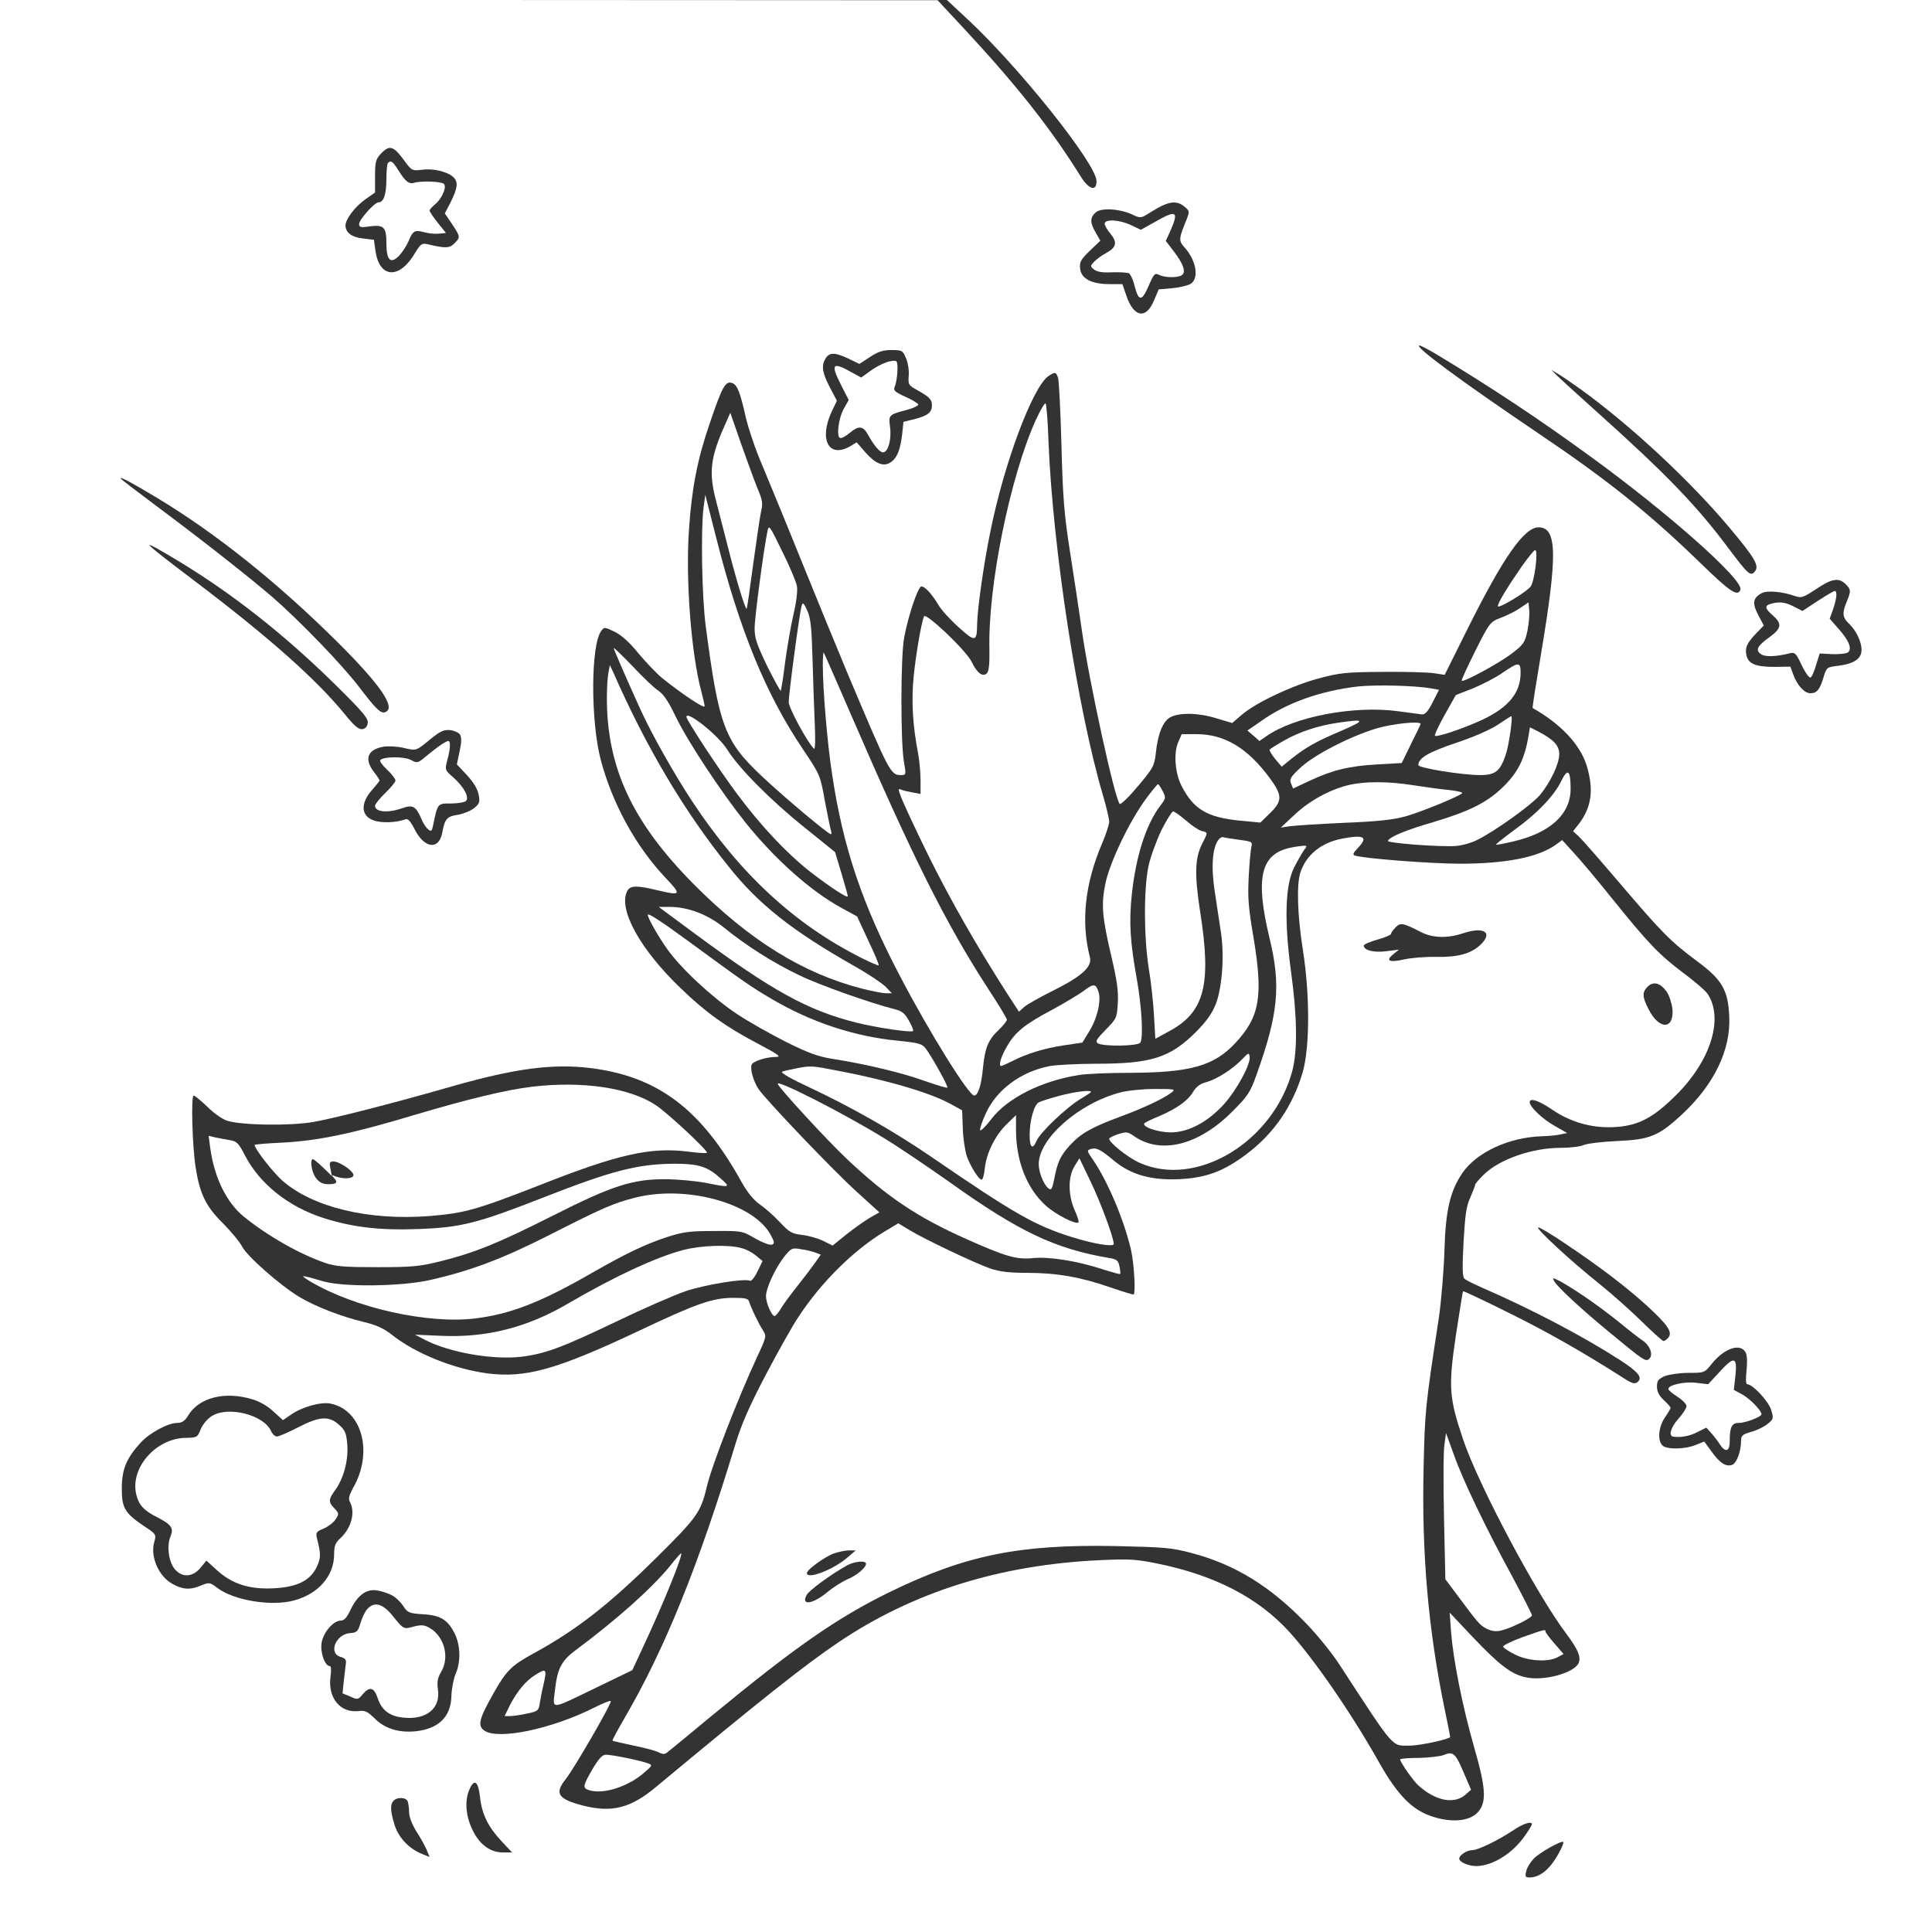 <?xml version="1.0" ?><!DOCTYPE svg  PUBLIC '-//W3C//DTD SVG 20010904//EN'  'http://www.w3.org/TR/2001/REC-SVG-20010904/DTD/svg10.dtd'><svg height="850pt" preserveAspectRatio="xMidYMid meet" version="1.0" viewBox="0 0 850 850" width="850pt" xmlns="http://www.w3.org/2000/svg">
<rect x="0" y="0" width="850" height="850" fill="#333333" stroke="none"/>
<g fill="#ffffff" stroke="none" transform="translate(0,850) scale(0.1,-0.1)">
<path d="M0 4250 l0 -4250 4250 0 4250 0 0 4250 0 4250 -2167 0 -2167 0 88 -82 c226 -209 567 -636 570 -713 2 -49 -33 -40 -69 18 -127 204 -270 387 -495 631 l-135 145 -2062 1 -2063 0 0 -4250z m1741 3588 c8 -7 28 -30 43 -52 27 -36 31 -38 71 -33 48 7 111 -7 138 -31 24 -21 21 -48 -9 -109 l-27 -52 32 -47 c37 -56 37 -58 10 -85 -22 -22 -40 -22 -120 -3 -23 5 -29 0 -53 -39 -68 -117 -157 -112 -174 9 l-7 49 -49 6 c-48 5 -76 26 -76 57 0 27 41 82 86 114 l44 31 0 71 c0 62 3 75 25 99 28 30 44 33 66 15z m3470 -247 c22 -18 23 -21 11 -53 -37 -90 -37 -96 -11 -126 52 -57 66 -137 27 -161 -12 -7 -48 -16 -81 -19 l-59 -5 -21 -49 c-35 -85 -90 -74 -122 23 l-17 49 -56 0 c-80 0 -126 24 -130 69 -3 28 3 39 43 78 l46 44 -20 35 c-26 44 -26 66 -1 89 24 22 106 17 162 -9 36 -17 37 -17 78 9 79 50 114 56 151 26z m1106 -648 c242 -146 448 -282 684 -454 342 -249 670 -540 656 -583 -11 -33 -45 -11 -180 121 -223 216 -404 361 -711 568 -333 225 -548 383 -521 385 6 0 38 -17 72 -37z m-2331 -19 c9 -20 14 -55 12 -77 -3 -39 -1 -42 37 -63 55 -31 65 -41 65 -68 0 -31 -19 -45 -77 -60 l-48 -12 -6 -55 c-8 -68 -22 -103 -49 -122 -31 -22 -66 -9 -111 41 l-40 46 -28 -17 c-96 -56 -140 31 -80 156 l21 44 -31 59 c-32 61 -38 93 -21 123 16 31 40 32 97 6 l54 -26 46 30 c36 24 58 31 95 31 47 0 50 -2 64 -36z m2969 -137 c222 -161 482 -403 657 -612 112 -134 129 -165 108 -190 -18 -22 -30 -11 -114 101 -139 187 -275 328 -576 598 -85 76 -166 150 -180 164 l-25 25 30 -18 c17 -10 62 -41 100 -68z m-2300 51 c4 -13 11 -147 15 -298 6 -232 12 -305 38 -470 17 -107 40 -262 52 -345 32 -226 148 -756 167 -762 6 -2 43 34 81 80 65 77 71 88 77 143 9 87 32 142 65 159 41 21 126 19 204 -6 l67 -20 42 36 c61 53 226 131 342 161 89 24 119 27 280 28 99 1 200 -2 225 -6 l46 -7 103 207 c155 310 247 442 310 442 82 0 84 -121 11 -556 -22 -131 -39 -238 -37 -239 123 -69 208 -160 237 -251 33 -107 23 -184 -33 -258 l-26 -33 26 -24 c14 -13 96 -107 183 -209 184 -216 220 -252 338 -340 109 -81 135 -126 140 -243 7 -146 -67 -299 -207 -429 -103 -96 -142 -112 -286 -118 -66 -3 -133 -11 -148 -18 -16 -7 -61 -12 -101 -12 -125 0 -269 -50 -338 -118 -21 -20 -38 -40 -38 -45 0 -4 -10 -29 -21 -55 -18 -38 -23 -77 -30 -197 -6 -112 -5 -153 4 -161 7 -6 41 -23 77 -39 221 -96 445 -214 608 -319 80 -52 100 -77 77 -96 -13 -11 -25 -7 -68 21 -181 115 -336 203 -505 286 -106 53 -194 94 -195 92 -2 -2 -16 -91 -32 -196 -33 -224 -30 -271 31 -453 67 -201 325 -686 456 -859 50 -67 64 -100 54 -126 -17 -45 -155 -83 -235 -64 -63 14 -115 54 -231 176 l-102 108 6 -84 c10 -126 50 -327 101 -506 54 -187 57 -248 13 -292 -36 -35 -109 -42 -190 -17 -93 28 -158 93 -244 246 -118 210 -285 452 -393 570 -136 149 -327 248 -579 299 -93 19 -125 21 -251 15 -442 -20 -824 -140 -1153 -362 -150 -101 -357 -266 -802 -636 -111 -93 -194 -114 -320 -82 -112 29 -128 53 -76 118 38 49 204 335 197 342 -3 3 -36 -10 -73 -29 -187 -94 -422 -143 -483 -101 -31 22 -24 50 40 164 57 101 80 123 177 176 187 102 331 214 538 419 181 179 197 201 224 315 21 91 135 384 220 568 43 92 43 94 26 120 -19 30 -52 98 -60 125 -4 14 -17 17 -70 17 -90 0 -160 -24 -417 -146 -363 -171 -497 -208 -667 -186 -146 20 -314 87 -417 169 -37 29 -70 44 -125 57 -100 24 -213 68 -283 110 -86 52 -230 179 -252 222 -11 21 -50 68 -86 104 -73 72 -100 128 -118 242 -15 92 -21 318 -9 318 5 0 33 -23 61 -50 28 -28 67 -55 87 -61 66 -20 276 -23 380 -5 95 17 350 82 614 158 275 78 437 99 604 79 296 -37 487 -180 666 -504 25 -44 52 -77 79 -96 23 -16 63 -51 88 -78 41 -44 53 -51 97 -56 28 -3 70 -15 93 -26 l42 -21 62 50 c34 27 81 60 103 73 l41 23 -99 90 c-99 89 -399 403 -433 453 -22 33 -38 88 -30 107 6 15 63 34 108 34 24 0 9 11 -80 58 -141 74 -228 136 -338 242 -182 174 -279 351 -237 431 13 23 42 24 125 4 113 -27 116 -24 43 53 -132 140 -234 327 -285 519 -45 173 -44 505 2 567 13 18 15 18 60 -4 30 -15 65 -46 105 -96 34 -40 80 -88 103 -107 84 -68 187 -137 187 -124 0 6 -7 37 -15 67 -44 165 -69 488 -54 707 12 183 37 311 90 466 58 171 71 193 102 181 21 -8 34 -43 57 -145 11 -50 44 -148 74 -217 29 -70 106 -256 170 -415 64 -158 156 -383 205 -500 187 -443 189 -447 236 -447 21 0 22 2 12 58 -15 84 -15 463 1 547 18 97 61 225 76 225 15 0 46 -33 75 -82 12 -21 52 -65 89 -98 73 -66 80 -65 81 15 1 66 30 271 58 405 60 301 186 636 255 685 30 20 34 19 43 -7z m-3963 -529 c259 -156 530 -373 792 -633 190 -189 260 -291 211 -309 -19 -8 -40 12 -117 113 -76 99 -257 286 -378 392 -105 90 -304 247 -512 402 -87 65 -158 119 -158 122 0 7 54 -22 162 -87z m91 -276 c238 -144 464 -321 690 -543 123 -121 148 -151 145 -171 -2 -15 -10 -25 -24 -27 -16 -2 -36 15 -78 67 -125 153 -336 340 -661 586 -243 184 -254 197 -72 88z m7337 -103 c24 -24 24 -30 5 -77 -21 -49 -19 -70 9 -96 32 -30 56 -80 56 -116 0 -39 -32 -61 -102 -70 -51 -6 -52 -7 -65 -50 -16 -54 -29 -71 -58 -71 -27 0 -59 36 -76 84 l-12 33 -71 -1 c-80 0 -113 13 -122 49 -8 34 1 55 41 97 l35 36 -25 47 c-27 52 -23 75 17 96 23 12 91 6 144 -13 29 -10 36 -8 94 30 69 47 100 52 130 22z m-6096 -662 c7 -12 7 -33 -2 -74 l-12 -57 45 -48 c28 -30 46 -60 51 -85 6 -33 4 -40 -21 -60 -15 -12 -48 -25 -72 -29 -47 -7 -56 -18 -67 -77 -14 -79 -78 -72 -121 12 -20 39 -30 50 -43 45 -37 -14 -102 -17 -136 -5 -59 19 -62 77 -6 138 16 18 30 36 30 38 0 3 -11 20 -25 38 -44 57 -28 99 43 111 21 3 58 1 82 -4 63 -15 59 -16 120 34 45 37 61 45 89 43 19 -2 39 -11 45 -20z m4859 -2237 c157 -105 269 -191 360 -273 94 -86 117 -119 97 -143 -7 -8 -16 -15 -21 -15 -5 0 -48 39 -96 86 -49 48 -133 123 -188 167 -127 101 -284 247 -267 247 7 0 59 -31 115 -69z m85 -233 c41 -27 109 -78 153 -113 43 -36 89 -71 102 -80 35 -22 52 -64 34 -82 -16 -16 -22 -12 -178 117 -124 102 -227 198 -241 223 -9 17 -8 17 24 1 18 -9 66 -39 106 -66z m712 -248 c7 -13 8 -43 4 -80 -4 -36 -3 -60 3 -60 24 0 93 -74 105 -112 12 -39 11 -42 -17 -64 -15 -12 -48 -28 -72 -34 -37 -11 -43 -16 -43 -39 0 -47 -20 -100 -40 -106 -28 -9 -54 9 -90 59 l-32 44 -37 -15 c-45 -19 -124 -21 -145 -4 -25 21 -20 82 9 125 14 20 25 39 25 42 0 3 -13 19 -30 34 -21 20 -30 37 -30 60 0 26 6 33 35 46 19 7 66 14 104 14 70 0 70 0 103 41 55 68 125 91 148 49z m-6571 -206 c32 -9 69 -30 94 -54 l42 -38 35 24 c48 34 131 57 173 49 140 -27 191 -215 100 -372 -18 -34 -21 -47 -13 -62 24 -46 6 -114 -44 -160 -21 -19 -26 -34 -26 -70 0 -94 -69 -173 -175 -202 -100 -28 -267 0 -339 55 -33 25 -36 25 -70 11 -49 -21 -82 -19 -128 7 -61 34 -98 121 -79 185 9 32 8 34 -47 70 -83 56 -97 80 -96 166 0 82 20 131 82 199 40 44 121 88 164 88 19 0 32 9 47 34 48 78 161 106 280 70z m616 -863 c17 -9 39 -31 50 -48 18 -28 25 -31 85 -35 78 -4 110 -24 141 -86 25 -51 27 -124 3 -178 -9 -22 -17 -65 -18 -96 -2 -91 -56 -144 -158 -155 -74 -7 -135 12 -179 56 -32 31 -43 37 -72 33 -80 -9 -135 58 -123 150 4 30 3 48 -3 48 -22 0 -43 61 -36 103 8 46 52 97 84 97 15 0 27 13 42 45 31 66 70 95 117 88 20 -3 51 -13 67 -22z m387 -888 c8 -75 36 -131 95 -194 l46 -49 -40 0 c-54 0 -101 33 -131 93 -32 61 -39 131 -18 181 22 53 40 41 48 -31z m-318 -19 c3 -9 6 -30 6 -48 0 -19 13 -52 31 -82 18 -27 38 -64 46 -82 l13 -32 -37 15 c-57 24 -101 73 -118 129 -18 60 -19 88 -3 104 17 17 55 15 62 -4z m4946 -100 c0 -3 -13 -25 -30 -49 -55 -80 -144 -135 -217 -135 -34 1 -73 18 -73 33 0 15 34 37 56 37 27 0 115 43 184 89 41 28 80 40 80 25z m124 -116 c-40 -78 -86 -118 -135 -118 -18 0 -20 4 -14 28 3 15 18 39 33 55 25 26 122 81 130 73 2 -2 -4 -19 -14 -38z" id="10086"/>
<path d="M1707 7783 c-4 -3 -7 -35 -7 -70 0 -68 -12 -103 -34 -103 -18 0 -86 -76 -86 -96 0 -14 8 -16 46 -10 63 8 74 -3 74 -74 0 -75 18 -93 55 -56 14 15 33 43 42 64 19 47 28 52 70 40 19 -5 48 -8 64 -6 l31 3 -36 45 c-20 25 -36 49 -36 54 0 4 11 16 24 27 29 23 53 76 39 90 -11 11 -100 14 -130 5 -24 -8 -40 6 -73 59 -22 35 -31 41 -43 28z" id="2"/>
<path d="M5082 7524 l-63 -35 -42 20 c-51 25 -117 28 -117 7 0 -8 12 -28 26 -45 31 -38 26 -60 -21 -85 -19 -10 -42 -28 -52 -38 -17 -19 -17 -20 2 -35 14 -10 39 -13 80 -11 33 1 66 -1 73 -5 6 -5 17 -28 23 -52 18 -72 32 -73 62 -4 23 54 28 59 46 50 24 -13 81 -14 100 -2 20 13 8 49 -34 104 l-36 47 21 46 c37 85 26 92 -68 38z" id="3"/>
<path d="M3897 6905 c-20 -7 -53 -25 -72 -40 l-36 -26 -46 25 c-82 46 -90 34 -41 -61 l32 -63 -21 -37 c-24 -42 -34 -124 -17 -130 7 -2 25 8 42 22 39 33 59 32 80 -6 27 -49 52 -79 67 -79 22 0 38 56 31 110 -7 56 -8 55 82 79 23 7 42 16 42 21 0 5 -25 20 -56 34 -46 21 -55 29 -48 43 12 28 17 104 8 113 -5 5 -26 3 -47 -5z" id="4"/>
<path d="M4557 6652 c-113 -250 -211 -731 -204 -1009 1 -64 -2 -96 -11 -105 -18 -18 -43 0 -67 50 -24 50 -203 220 -210 200 -13 -35 -35 -165 -45 -262 -11 -108 -5 -216 20 -345 5 -29 10 -81 10 -114 l0 -60 -32 6 c-18 3 -41 8 -51 12 -17 7 -17 5 -1 -36 9 -24 62 -138 119 -254 96 -194 211 -395 344 -603 l54 -83 21 19 c11 11 71 45 132 75 125 63 170 104 159 146 -40 156 -22 323 54 501 17 40 31 82 31 95 0 12 -12 63 -26 111 -113 381 -222 1089 -241 1560 -3 91 -9 167 -13 169 -4 3 -23 -30 -43 -73z" id="5"/>
<path d="M3191 6634 c-66 -147 -74 -212 -40 -340 11 -43 36 -140 55 -214 36 -142 74 -264 79 -258 2 2 15 91 29 198 15 107 30 212 35 233 8 32 5 49 -17 100 -14 34 -46 123 -72 196 l-47 135 -22 -50z" id="6"/>
<path d="M3095 6264 c-12 -99 -7 -392 10 -519 58 -441 82 -506 251 -664 97 -91 288 -251 299 -251 4 0 4 7 1 16 -3 9 -15 67 -27 130 -20 113 -21 115 -94 224 -165 244 -280 524 -384 934 l-48 189 -8 -59z" id="7"/>
<path d="M3377 6165 c-16 -73 -57 -382 -57 -429 0 -44 10 -72 55 -166 31 -62 58 -111 60 -109 2 3 11 58 19 124 9 66 25 161 37 212 13 55 19 106 15 125 -3 18 -32 87 -65 153 -54 111 -58 118 -64 90z" id="8"/>
<path d="M6695 6008 c-64 -93 -105 -160 -105 -175 0 -13 118 57 143 85 18 20 36 162 21 162 -5 0 -31 -33 -59 -72z" id="9"/>
<path d="M3527 5835 c-9 -27 -57 -388 -57 -424 0 -25 80 -174 111 -205 5 -6 7 34 4 100 -3 60 -7 189 -10 287 -4 144 -8 186 -23 220 -16 35 -20 39 -25 22z" id="10"/>
<path d="M6688 5825 c-20 -14 -58 -33 -85 -43 -47 -18 -49 -20 -112 -145 -35 -70 -62 -129 -60 -132 8 -8 170 80 223 122 49 37 55 47 66 97 6 30 10 71 8 91 l-3 35 -37 -25z" id="11"/>
<path d="M2700 5649 c0 -6 57 -137 118 -271 48 -106 148 -283 227 -403 210 -319 451 -542 746 -690 39 -20 73 -34 75 -32 2 2 -18 51 -46 109 l-49 106 -68 37 c-137 75 -293 214 -424 377 -109 137 -254 357 -306 465 -31 65 -53 98 -76 114 -18 11 -69 60 -114 108 -45 47 -83 83 -83 80z" id="12"/>
<path d="M3620 5574 c0 -108 20 -347 41 -481 48 -321 133 -573 300 -890 125 -240 301 -523 325 -523 17 0 32 46 39 125 9 87 23 120 69 164 20 19 36 39 36 45 0 5 -36 65 -80 132 -188 289 -333 579 -610 1219 -62 143 -114 262 -116 264 -2 2 -4 -22 -4 -55z" id="13"/>
<path d="M6609 5539 c-30 -21 -89 -51 -130 -68 l-74 -29 -49 -87 c-26 -47 -46 -89 -43 -92 8 -8 131 34 212 72 113 54 165 118 165 205 0 49 -8 49 -81 -1z" id="14"/>
<path d="M2677 5541 c-4 -19 -7 -69 -7 -112 0 -306 112 -546 380 -817 246 -248 482 -395 744 -462 44 -11 91 -20 104 -20 l26 0 -28 29 c-15 15 -77 57 -138 91 -273 155 -420 271 -552 437 -194 241 -362 523 -507 853 l-16 34 -6 -33z" id="15"/>
<path d="M5976 5480 c-165 -19 -313 -71 -427 -152 l-61 -42 27 -23 26 -23 29 20 c122 87 387 137 580 111 47 -6 94 -13 105 -14 15 -1 27 12 48 53 l28 55 -38 7 c-73 12 -239 16 -317 8z" id="16"/>
<path d="M3020 5346 c0 -14 143 -232 223 -339 105 -141 218 -261 321 -342 91 -70 166 -119 166 -108 0 5 -13 50 -28 101 l-28 93 -135 109 c-151 121 -290 262 -340 343 -38 61 -179 174 -179 143z" id="17"/>
<path d="M6589 5311 c-33 -22 -109 -55 -185 -80 -121 -41 -163 -66 -164 -97 0 -13 194 -44 272 -44 67 0 88 17 112 88 15 42 33 173 25 171 -2 0 -29 -17 -60 -38z" id="18"/>
<path d="M5885 5320 c-83 -12 -166 -39 -232 -76 -34 -19 -64 -38 -67 -42 -2 -4 9 -22 24 -41 l29 -34 43 35 c63 50 108 76 222 124 106 46 103 52 -19 34z" id="19"/>
<path d="M6055 5295 c-116 -35 -275 -117 -334 -173 -43 -40 -49 -50 -41 -69 l9 -22 73 34 c100 47 174 65 299 72 l106 6 41 84 c23 46 42 85 42 88 0 14 -125 1 -195 -20z" id="20"/>
<path d="M6725 5263 c-18 -106 -48 -164 -117 -230 -70 -66 -146 -103 -299 -149 -121 -35 -192 -64 -203 -83 -7 -10 225 -28 299 -23 27 2 70 14 95 27 78 39 237 153 273 195 47 55 87 139 87 182 0 39 -25 65 -97 102 l-32 16 -6 -37z" id="21"/>
<path d="M5183 5233 c-20 -48 -13 -135 15 -190 53 -103 111 -138 252 -153 l95 -9 42 41 c56 54 55 79 0 154 -98 133 -199 194 -323 194 l-65 0 -16 -37z" id="22"/>
<path d="M6870 5066 c-31 -66 -108 -146 -207 -217 -46 -34 -83 -63 -81 -65 2 -2 38 5 80 15 160 38 248 120 248 230 0 82 -12 93 -40 37z" id="23"/>
<path d="M5933 5046 c-83 -20 -174 -70 -238 -131 l-60 -56 40 6 c22 3 130 10 240 15 151 6 218 14 271 29 69 20 231 86 247 101 4 4 -20 10 -55 14 -35 3 -106 13 -158 21 -113 18 -216 18 -287 1z" id="24"/>
<path d="M5040 4983 c-71 -97 -155 -272 -176 -367 -20 -95 -16 -148 27 -330 23 -98 30 -148 27 -198 -4 -66 -5 -69 -53 -118 -41 -42 -47 -52 -35 -60 23 -15 177 -13 187 3 14 22 6 158 -15 277 -30 166 -35 251 -23 370 18 173 63 313 127 397 24 31 24 34 9 63 -8 16 -18 30 -20 30 -3 0 -28 -30 -55 -67z" id="25"/>
<path d="M5110 4848 c-22 -46 -48 -117 -57 -158 -21 -98 -21 -311 1 -450 10 -58 20 -151 23 -207 l6 -103 59 32 c158 84 189 205 138 528 -25 163 -23 235 9 298 26 51 26 49 -2 56 -13 3 -44 24 -69 46 -26 22 -51 40 -57 40 -5 0 -28 -37 -51 -82z" id="26"/>
<path d="M5362 4807 c-28 -34 -35 -120 -17 -233 9 -60 21 -140 27 -179 15 -101 5 -237 -22 -310 -18 -45 -40 -76 -89 -126 -113 -112 -196 -139 -435 -139 -84 0 -177 -5 -206 -10 -128 -24 -237 -105 -284 -211 -15 -33 -26 -65 -24 -71 2 -6 24 15 49 48 70 92 219 168 384 194 33 6 134 10 225 10 267 1 370 30 464 130 109 116 124 207 81 465 -23 135 -26 177 -21 270 3 61 9 120 12 131 5 20 1 22 -52 29 -31 4 -62 9 -69 11 -6 3 -17 -1 -23 -9z" id="27"/>
<path d="M5903 4810 c-91 -18 -156 -71 -182 -149 -17 -53 -13 -189 11 -339 31 -196 31 -426 0 -537 -43 -149 -126 -271 -247 -362 -102 -77 -178 -105 -298 -111 -122 -5 -209 19 -283 79 -62 52 -80 61 -104 54 -19 -6 -19 -8 9 -48 65 -95 137 -266 167 -396 13 -56 21 -187 12 -196 -2 -2 -47 12 -100 30 -131 46 -239 65 -368 65 -80 0 -121 5 -163 19 -69 24 -292 130 -357 170 l-48 29 -60 -36 c-136 -82 -277 -221 -378 -374 -25 -37 -90 -152 -144 -255 -73 -139 -108 -219 -135 -308 -162 -534 -311 -902 -488 -1205 -30 -52 -54 -96 -52 -98 1 -2 43 -11 93 -22 49 -10 99 -23 111 -30 18 -9 26 -9 39 2 9 7 93 76 187 154 372 307 557 436 790 550 333 162 568 210 992 202 217 -5 247 -7 337 -31 192 -51 348 -148 506 -313 47 -49 112 -129 144 -179 246 -377 227 -355 309 -355 45 0 177 29 177 38 0 4 -11 61 -25 127 -71 345 -100 678 -92 1047 6 264 7 274 67 668 11 74 22 208 25 298 5 179 25 262 80 343 64 91 206 156 350 160 28 1 64 4 80 8 l30 6 -56 32 c-53 30 -109 83 -109 104 0 20 40 7 96 -31 83 -57 174 -83 272 -79 108 5 174 39 278 143 151 151 208 335 137 443 -9 14 -58 56 -109 94 -106 80 -152 128 -314 329 -64 80 -139 169 -167 199 l-50 55 -29 -21 c-77 -55 -220 -83 -421 -83 -127 0 -425 23 -462 36 -11 3 -8 11 12 32 48 50 30 61 -70 42z m349 -411 c52 -26 116 -28 185 -5 93 31 134 3 75 -52 -41 -38 -99 -54 -195 -52 -45 1 -108 -4 -139 -11 -66 -15 -84 -6 -48 23 l25 20 -56 -7 c-55 -7 -99 4 -99 25 0 5 27 17 60 26 33 9 60 21 60 25 0 5 9 18 20 29 22 22 32 20 112 -21z m1080 -261 c12 -17 23 -52 26 -77 8 -92 -59 -93 -105 -1 -28 54 -29 74 -4 99 25 25 55 17 83 -21z m-3602 -2489 c-61 -54 -180 -100 -180 -70 0 15 76 70 117 86 21 7 52 14 68 14 l30 0 -35 -30z m80 -29 c0 -17 -40 -51 -83 -69 -23 -10 -62 -35 -86 -55 -65 -54 -119 -62 -92 -13 11 20 103 88 176 129 33 19 85 24 85 8z" id="28"/>
<path d="M5680 4771 c-134 -27 -159 -132 -94 -401 50 -207 38 -331 -58 -599 -28 -78 -38 -93 -107 -162 -149 -149 -316 -190 -434 -106 -26 18 -33 18 -68 7 -21 -7 -39 -16 -39 -20 0 -17 81 -82 132 -105 250 -114 590 90 674 405 23 90 21 239 -6 435 -30 221 -26 377 12 455 15 30 35 65 44 78 16 21 15 22 -2 21 -11 -1 -35 -4 -54 -8z" id="29"/>
<path d="M3056 4393 c344 -254 497 -338 711 -392 86 -22 242 -45 250 -37 3 2 -5 23 -18 45 -18 33 -31 43 -63 51 -107 27 -331 106 -421 150 -115 55 -231 129 -326 206 -73 60 -161 94 -243 94 l-48 0 158 -117z" id="30"/>
<path d="M2850 4475 c0 -14 46 -95 85 -150 61 -86 200 -215 307 -286 51 -34 149 -89 218 -124 99 -49 141 -64 205 -74 136 -21 306 -61 404 -97 52 -18 97 -32 99 -29 5 5 -68 136 -96 173 -16 20 -31 24 -119 33 -192 18 -383 81 -558 184 -89 52 -125 77 -362 251 -127 93 -183 129 -183 119z" id="31"/>
<path d="M4767 4140 c-22 -16 -82 -52 -135 -81 -125 -66 -166 -100 -202 -163 -27 -46 -38 -86 -25 -86 3 0 25 10 47 21 67 34 142 57 229 70 l81 12 28 46 c37 58 56 138 43 177 -12 37 -21 38 -66 4z" id="32"/>
<path d="M5465 3840 c-42 -44 -111 -88 -158 -101 -27 -7 -44 -20 -58 -43 -23 -39 -73 -74 -150 -107 -30 -12 -58 -26 -63 -30 -17 -15 57 -41 115 -41 77 0 162 45 234 124 57 64 118 176 113 209 -3 19 -5 18 -33 -11z" id="33"/>
<path d="M3500 3799 c-25 -5 -52 -11 -59 -14 -9 -4 42 -33 120 -69 187 -88 370 -192 534 -304 366 -251 458 -304 622 -355 95 -30 183 -44 183 -30 0 27 -56 179 -101 273 l-50 104 -21 -34 c-30 -47 -29 -128 0 -194 12 -27 20 -51 17 -54 -11 -11 -98 33 -143 73 -84 75 -132 196 -132 335 l0 64 -40 -39 c-51 -50 -89 -125 -97 -193 -3 -29 -9 -52 -14 -52 -13 0 -48 56 -65 102 -8 24 -17 79 -18 123 l-3 80 -49 27 c-88 49 -279 106 -497 147 -117 23 -121 23 -187 10z" id="34"/>
<path d="M3422 3731 c7 -20 216 -247 306 -332 174 -164 309 -255 523 -350 172 -77 223 -92 294 -84 71 7 196 -13 305 -49 41 -13 77 -23 78 -21 2 2 1 17 -3 34 -5 25 -12 31 -43 36 -238 40 -398 115 -704 334 -98 69 -228 157 -289 194 -181 111 -476 261 -467 238z" id="35"/>
<path d="M2342 3719 c-112 -13 -286 -55 -521 -125 -269 -81 -422 -113 -578 -121 -68 -3 -123 -8 -123 -10 0 -17 81 -121 123 -158 134 -117 380 -176 647 -155 156 13 203 26 495 140 335 132 476 163 637 144 45 -6 85 -9 88 -6 8 7 -171 174 -225 210 -115 76 -320 107 -543 81z m-920 -356 l38 -37 -6 32 c-6 27 -4 32 13 32 27 0 88 -42 88 -60 0 -16 -45 -19 -80 -5 -16 7 -18 6 -7 -6 20 -21 14 -29 -22 -29 -25 0 -40 7 -55 26 -20 25 -29 84 -14 84 4 0 24 -17 45 -37z" id="36"/>
<path d="M4930 3694 c-184 -48 -360 -203 -360 -316 0 -35 21 -88 42 -106 13 -10 17 -5 26 40 15 77 27 102 68 148 48 53 97 81 225 128 107 40 189 79 224 106 18 14 13 15 -75 15 -52 0 -120 -7 -150 -15z" id="37"/>
<path d="M4661 3679 c-41 -11 -82 -24 -91 -29 -21 -11 -40 -81 -40 -144 0 -55 13 -66 30 -26 15 37 133 149 194 185 25 15 46 29 46 31 0 10 -71 1 -139 -17z" id="38"/>
<path d="M925 3449 c18 -130 71 -239 148 -302 105 -85 246 -165 357 -203 46 -16 84 -19 230 -19 156 0 186 3 282 27 151 38 253 80 493 201 257 130 347 159 490 159 55 0 136 -8 180 -16 108 -22 111 -21 66 19 -57 52 -97 65 -200 65 -163 0 -279 -30 -587 -151 -284 -111 -356 -129 -537 -136 -175 -7 -293 7 -423 48 -154 49 -281 150 -346 275 -28 55 -36 63 -68 68 -19 3 -48 9 -64 12 l-28 7 7 -54z" id="39"/>
<path d="M2795 3231 c-97 -25 -141 -44 -375 -163 -211 -107 -349 -159 -530 -200 -127 -28 -374 -31 -465 -6 -106 31 -111 31 -58 -1 195 -115 511 -186 720 -162 158 19 290 70 518 201 148 85 230 124 325 156 74 24 101 28 210 28 124 1 125 1 183 -33 32 -18 64 -30 73 -27 13 5 12 11 -7 46 -78 138 -372 217 -594 161z" id="40"/>
<path d="M3004 3000 c-117 -31 -297 -114 -503 -234 -182 -107 -360 -152 -561 -143 l-114 5 46 -24 c108 -55 298 -88 423 -73 104 13 179 41 415 154 118 57 256 117 305 134 89 30 265 58 285 46 5 -3 20 15 32 40 l23 47 -28 23 c-15 13 -44 29 -65 34 -57 16 -179 12 -258 -9z" id="41"/>
<path d="M3451 2972 c-40 -51 -81 -139 -81 -175 0 -29 25 -87 38 -87 4 0 16 14 26 30 9 17 43 63 75 103 31 39 67 87 79 104 l23 33 -23 9 c-13 5 -42 12 -64 15 -39 7 -43 5 -73 -32z" id="42"/>
<path d="M6355 2145 c-5 -27 -5 -172 -2 -321 l6 -272 51 -68 c92 -124 100 -134 131 -150 20 -10 41 -13 62 -8 42 9 137 56 137 67 0 5 -38 80 -84 166 -120 220 -221 431 -260 542 l-34 94 -7 -50z" id="43"/>
<path d="M2950 1613 c-79 -98 -238 -240 -420 -375 -60 -45 -78 -81 -88 -171 -10 -92 -29 -93 185 10 l155 75 45 97 c89 189 178 409 170 417 -1 2 -23 -22 -47 -53z" id="44"/>
<path d="M6698 1297 c-49 -18 -86 -36 -85 -42 2 -5 25 -21 52 -34 56 -29 146 -35 188 -12 l26 14 -39 45 c-22 25 -40 49 -40 53 0 12 -3 11 -102 -24z" id="45"/>
<path d="M2355 1131 c-40 -24 -80 -72 -111 -132 l-24 -49 24 0 c14 0 48 5 75 11 48 10 51 13 56 47 3 20 10 56 16 79 16 71 13 75 -36 44z" id="46"/>
<path d="M6350 778 c-14 -5 -62 -11 -107 -12 -46 0 -83 -3 -83 -7 0 -11 58 -95 81 -115 75 -67 155 -83 205 -41 l26 23 -34 79 c-35 83 -46 91 -88 73z" id="47"/>
<path d="M2607 717 c-41 -71 -44 -82 -21 -91 61 -24 175 11 248 75 38 33 38 33 14 42 -33 12 -155 37 -182 37 -16 0 -31 -16 -59 -63z" id="48"/>
<path d="M7997 5856 l-67 -44 -37 19 c-39 20 -63 23 -100 13 -31 -8 -29 -21 7 -52 41 -36 38 -56 -12 -93 -56 -40 -66 -58 -42 -76 18 -14 66 -13 129 3 22 5 27 0 52 -53 15 -32 33 -56 38 -54 6 2 17 27 25 55 l16 51 54 -3 c30 -1 61 2 69 7 21 14 7 52 -39 103 l-40 46 15 42 c16 47 19 80 7 80 -4 0 -38 -20 -75 -44z" id="49"/>
<path d="M1940 5223 c-14 -9 -42 -31 -64 -49 -38 -32 -39 -33 -69 -17 -30 15 -119 15 -134 -1 -4 -4 9 -23 30 -42 20 -19 37 -41 37 -48 0 -6 -20 -31 -45 -55 -25 -24 -45 -49 -45 -56 0 -28 56 -33 119 -11 47 17 61 9 85 -47 7 -18 20 -38 29 -45 14 -12 17 -10 22 15 21 100 19 98 79 98 30 0 60 5 66 11 16 16 -9 62 -56 104 -37 32 -37 33 -26 76 14 51 15 84 4 84 -4 0 -19 -8 -32 -17z" id="50"/>
<path d="M7567 2466 l-52 -56 -51 6 c-52 7 -124 -9 -124 -27 0 -5 18 -20 40 -34 22 -14 40 -33 40 -41 0 -9 -16 -34 -35 -55 -35 -39 -46 -78 -22 -80 34 -4 72 3 106 21 l38 19 20 -22 c11 -12 28 -34 38 -49 25 -40 45 -36 45 10 0 65 9 82 42 82 29 0 98 27 98 38 0 16 -53 70 -85 87 l-37 20 7 61 c9 85 -5 89 -68 20z" id="51"/>
<path d="M932 2270 c-20 -12 -40 -37 -49 -58 -14 -36 -16 -37 -66 -38 -131 -2 -244 -131 -218 -247 11 -48 34 -73 92 -102 64 -33 74 -48 59 -85 -18 -43 -7 -116 21 -146 33 -36 77 -32 111 8 l26 32 44 -40 c67 -62 143 -87 249 -82 107 5 165 34 194 97 17 39 17 55 -1 125 -5 23 -2 28 30 41 19 8 43 26 52 40 16 24 16 27 -5 49 -27 28 -26 40 3 79 37 51 59 130 54 199 -4 53 -9 65 -36 89 -45 41 -86 38 -181 -11 -43 -22 -84 -40 -93 -40 -8 0 -20 11 -26 25 -33 71 -189 110 -260 65z" id="52"/>
<path d="M1616 1421 c-10 -11 -23 -38 -30 -62 -11 -37 -16 -42 -46 -44 -64 -5 -97 -91 -40 -105 17 -5 24 -12 22 -26 -1 -10 -5 -45 -9 -76 l-6 -58 34 -14 c32 -15 35 -14 54 9 31 37 51 32 67 -17 17 -52 53 -80 115 -85 99 -10 161 41 150 122 -5 35 -2 52 13 78 40 65 15 159 -52 196 -21 12 -35 13 -67 5 -46 -13 -45 -13 -95 49 -43 52 -79 62 -110 28z" id="53"/>
</g>
</svg>